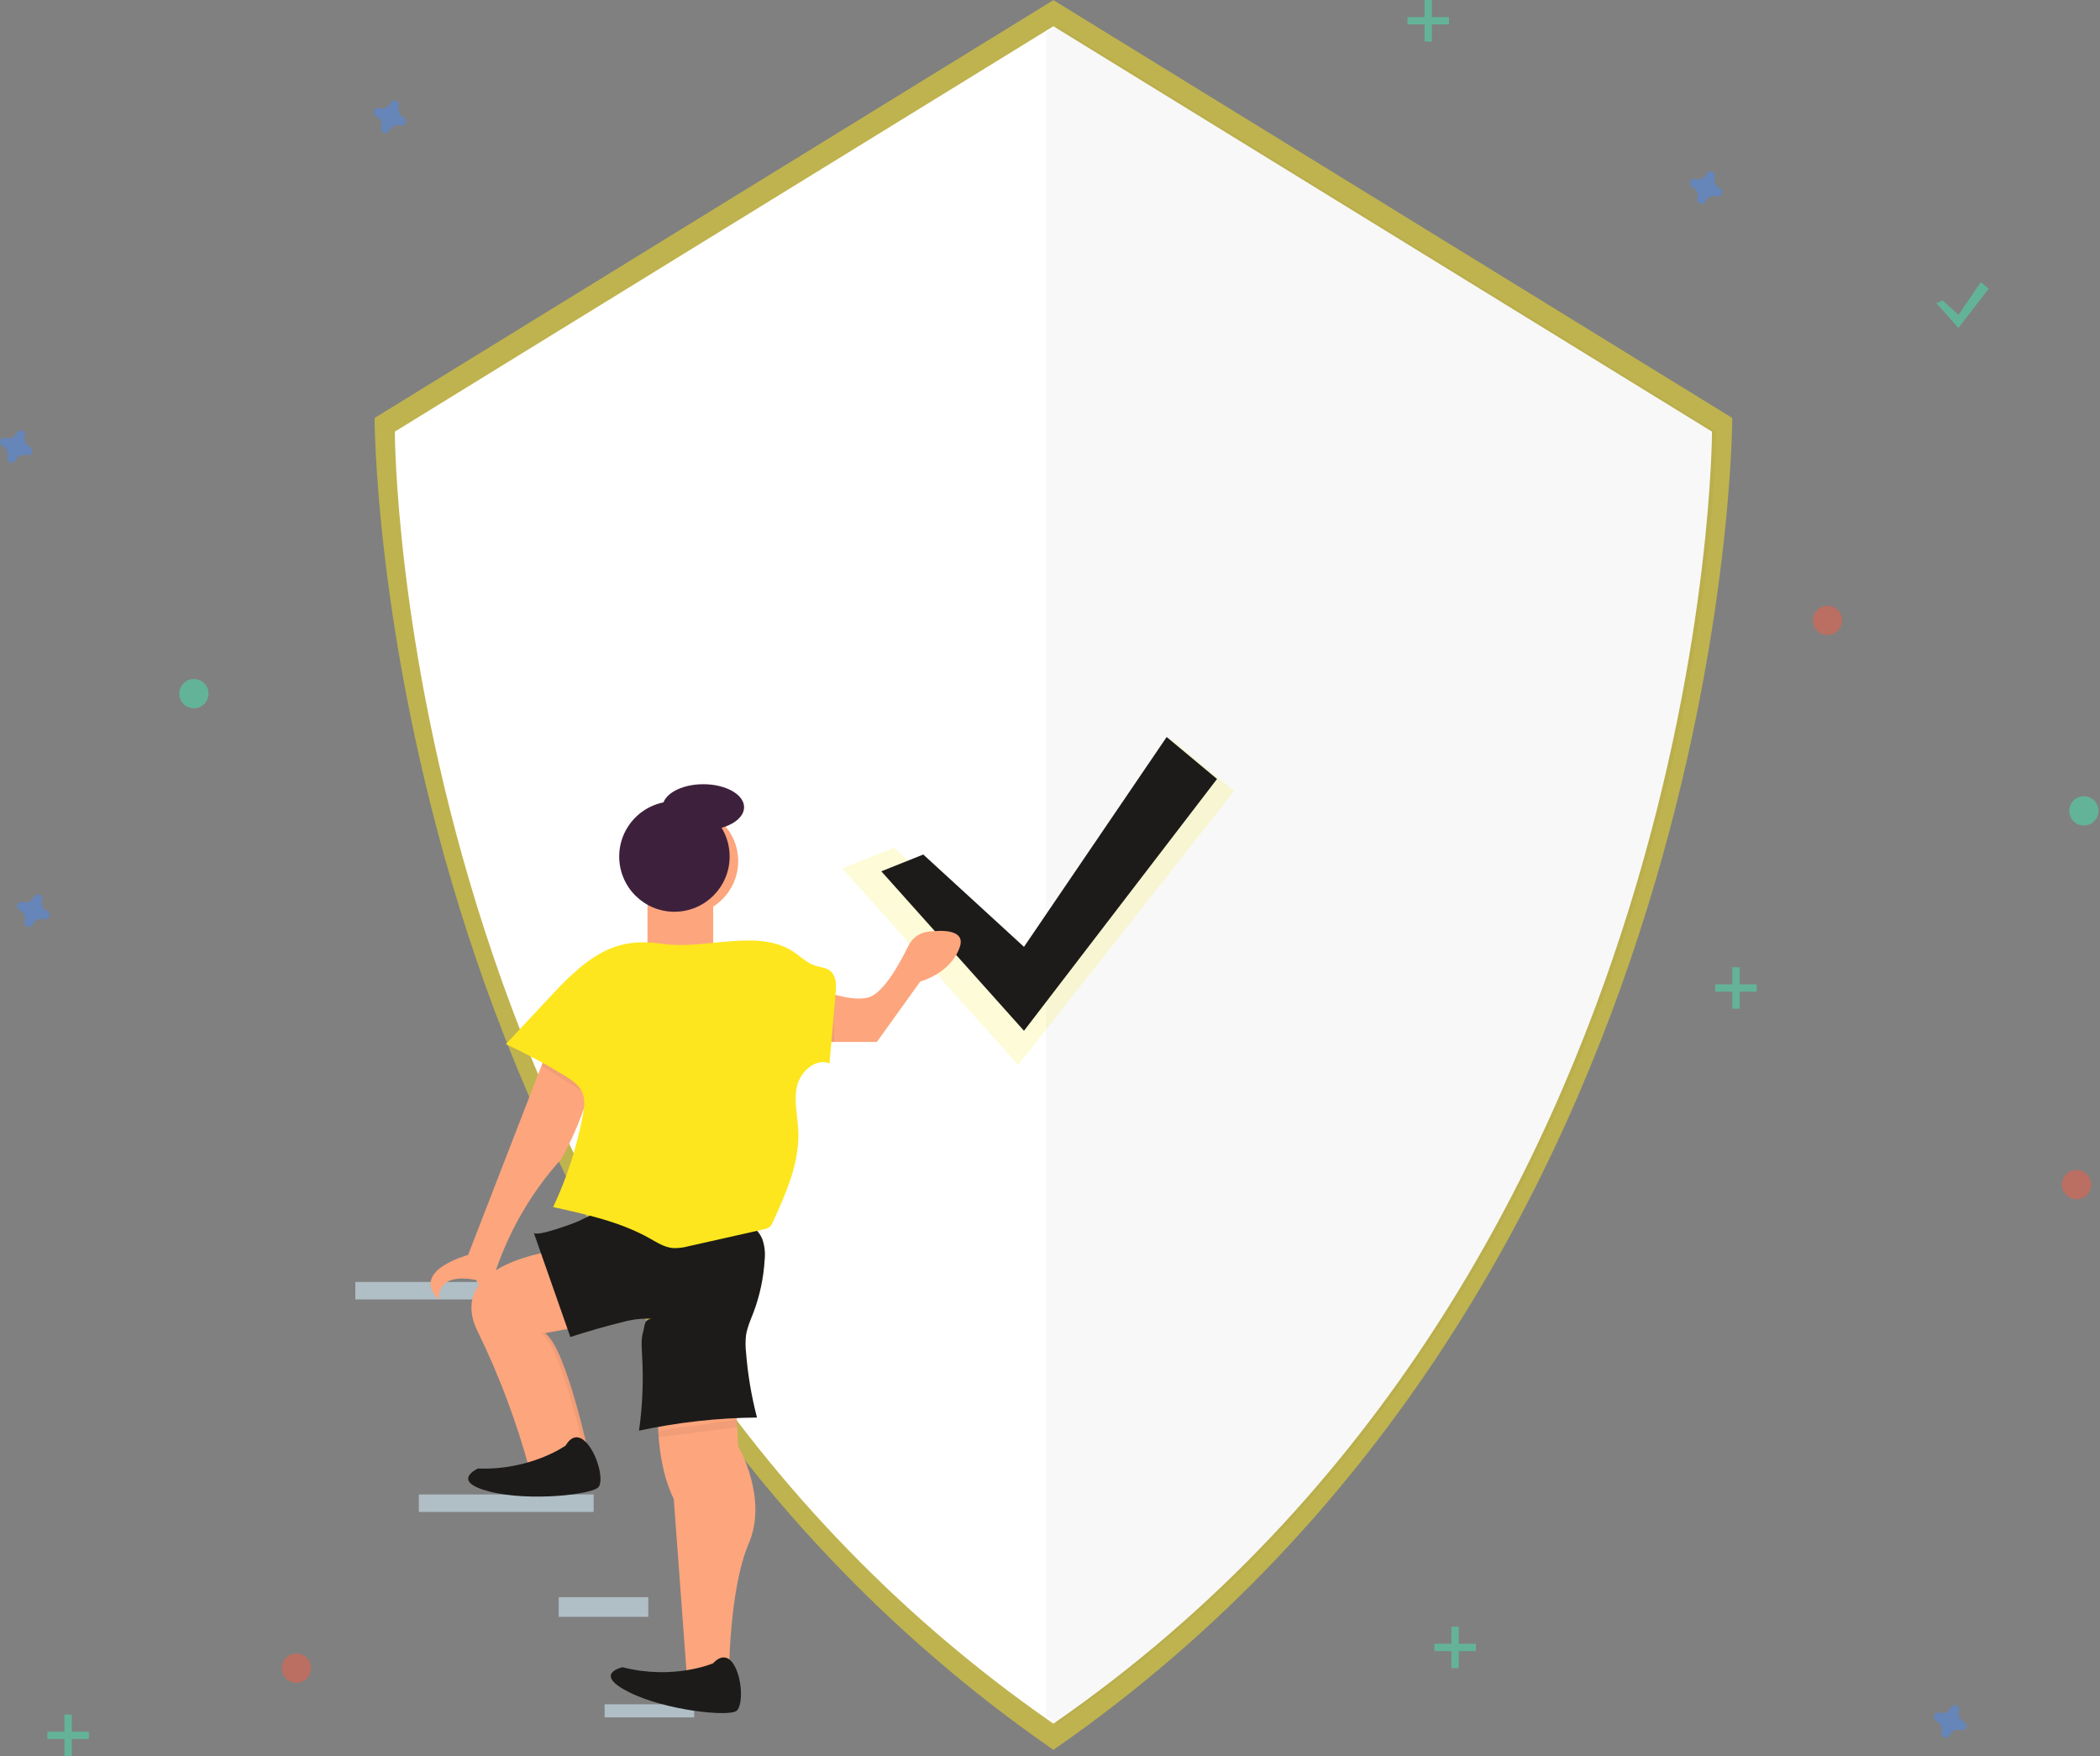 <?xml version="1.0" encoding="UTF-8"?>
<svg width="860px" height="719px" viewBox="0 0 860 719" version="1.1" xmlns="http://www.w3.org/2000/svg" xmlns:xlink="http://www.w3.org/1999/xlink">
    <rect x="0" y="0" width="860" height="719" fill="#808080" stroke="none"/>
    <!-- Generator: Sketch 53.1 (72631) - https://sketchapp.com -->
    <title>Безопасные поездки Copy</title>
    <desc>Created with Sketch.</desc>
    <g id="Page-1" stroke="none" stroke-width="1" fill="none" fill-rule="evenodd">
        <g id="Artboard" transform="translate(-1062, -713)" fill-rule="nonzero">
            <g id="Безопасные-поездки-Copy" transform="translate(1062, 713)">
                <rect id="Rectangle" fill="#B0BEC5" x="145.52" y="524.87" width="71.6" height="7.16"></rect>
                <rect id="Rectangle" fill="#B0BEC5" x="171.52" y="611.87" width="71.6" height="7.16"></rect>
                <rect id="Rectangle" fill="#B0BEC5" x="228.8" y="653.93" width="36.69" height="8.05"></rect>
                <rect id="Rectangle" fill="#B0BEC5" x="247.6" y="697.78" width="36.69" height="5.37"></rect>
                <g id="Group" opacity="0.5" transform="translate(153, 0)" fill="#FDE61D">
                    <path d="M278.4,0.05 L0.4,171.13 C0.4,171.13 0.4,523.98 278.4,716.44 C556.4,523.98 556.4,171.13 556.4,171.13 L278.4,0.05 Z" id="Path"></path>
                </g>
                <path d="M431.4,10.75 L161.7,176.72 C161.7,176.72 161.7,519.03 431.4,705.72 C701.1,519 701.1,176.72 701.1,176.72 L431.4,10.75 Z" id="Path" fill="#FFFFFF"></path>
                <path d="M433.01,10.75 L428.4,13.58 L428.4,702.5 C429.93,703.58 431.46,704.67 433.01,705.74 C702.7,519.03 702.7,176.72 702.7,176.72 L433.01,10.75 Z" id="Path" fill="#1C1B19" opacity="0.03"></path>
                <g id="Group" opacity="0.7" transform="translate(344, 302)" fill="#FDE61D">
                    <polygon id="Path" opacity="0.24" points="22.11 45.07 72.95 91.67 135.98 0.75 161.4 21.94 72.95 134.04 0.92 53.54"></polygon>
                </g>
                <polygon id="Path" fill="#1C1B19" points="378.11 349.87 419.35 387.67 477.78 301.75 498.4 318.94 419.35 422.04 360.92 356.74"></polygon>
                <path d="M228,511.94 C228,511.94 181.7,517.32 195.7,545.32 C204.584,563.532 211.707,582.552 216.97,602.12 L241.46,597 C241.46,597 231.77,551.24 223.16,545.86 L246.31,541.55 L228,511.94 Z" id="Path" fill="#FDA57D"></path>
                <path d="M223.16,545.86 L246.31,541.55 L228,511.94 C228,511.94 227.46,512 226.52,512.15 L244.7,541.55 L221.55,545.86 C230.17,551.24 239.86,597 239.86,597 L216.86,601.8 L216.95,602.12 L241.44,597 C241.44,597 231.77,551.24 223.16,545.86 Z" id="Path" fill="#000000" opacity="0.05"></path>
                <path d="M231.7,591.82 C231.7,591.82 217.4,602.08 195.7,601.26 C195.7,601.26 184.16,606.51 200.49,610.69 C216.82,614.87 243.17,611.92 245.24,608.69 C247.31,605.46 244.38,594.55 239.56,590.08 C234.74,585.61 231.7,591.82 231.7,591.82 Z" id="Path" fill="#1C1B19"></path>
                <path d="M269.46,577.62 C269.46,577.62 268.38,598.62 275.92,613.69 L281.3,686.38 L298.53,686.38 C298.53,686.38 298.53,650.84 306.61,632 C314.69,613.16 302.3,592.16 302.3,592.16 L301.22,570.62 L269.46,577.62 Z" id="Path" fill="#FDA57D"></path>
                <circle id="Oval" fill="#FDA57D" cx="280.23" cy="352.57" r="22.07"></circle>
                <rect id="Rectangle" fill="#FDA57D" x="265.15" y="363.88" width="26.92" height="24.23"></rect>
                <path d="M292.07,680.99 C292.07,680.99 275.92,687.99 254.92,682.61 C254.92,682.61 242.54,685.3 257.61,692.84 C272.68,700.38 299.07,703.07 301.76,700.37 C304.45,697.67 303.92,686.37 300.15,680.99 C296.38,675.61 292.07,680.99 292.07,680.99 Z" id="Path" fill="#1C1B19"></path>
                <path d="M223.43,431.99 L191.7,513.82 C191.7,513.82 167.47,520.28 179.86,532.13 C179.86,532.13 177.7,520.82 194.93,524.05 C194.93,524.05 199.78,532.13 199.78,534.82 C199.78,537.51 205.31,525.82 203.08,520.1 C208.832,503.239 217.954,487.725 229.89,474.5 C229.89,474.5 243.35,450.81 242.81,434.66 L223.43,431.99 Z" id="Path" fill="#FDA57D"></path>
                <path d="M330.03,402.91 C330.03,402.91 347.26,410.99 355.87,408.3 C361.97,406.39 368.61,394.22 371.97,387.3 C373.517,384.088 376.591,381.884 380.13,381.45 C386.53,380.68 395.5,380.76 393.02,387.86 C389.25,398.63 376.87,401.86 376.87,401.86 L359.1,426.6 L327.87,426.6 L330.03,402.91 Z" id="Path" fill="#FDA57D"></path>
                <circle id="Oval" fill="#3D213C" cx="276.19" cy="350.69" r="22.61"></circle>
                <ellipse id="Oval" fill="#3D213C" cx="288.03" cy="330.5" rx="16.69" ry="9.42"></ellipse>
                <polygon id="Path" fill="#000000" opacity="0.05" points="269.55 585.78 269.55 588.49 301.91 584.35 301.91 581.26"></polygon>
                <polygon id="Path" fill="#000000" opacity="0.05" points="224.32 512.52 222.15 512.96 232.6 544.1 233.91 543.86"></polygon>
                <polygon id="Path" fill="#000000" opacity="0.05" points="338.91 406.36 341.05 407.01 341.74 426.6 338.91 426.6"></polygon>
                <polygon id="Path" fill="#000000" opacity="0.05" points="222.44 434.52 221.73 436.37 240.85 448.33 241.39 446.24"></polygon>
                <path d="M244.56,500.15 L241.39,501.41 C241.39,501.41 294.48,527.14 311.98,504.6 L311.4,502.6 C311.4,502.6 295.31,524.16 244.56,500.15 Z" id="Path" fill="#000000" opacity="0.05"></path>
                <path d="M165.29,47.96 C163.603,47.192 162.747,45.292 163.29,43.52 C163.331,43.387 163.358,43.249 163.37,43.11 L163.37,43.11 C163.422,42.297 162.934,41.547 162.17,41.265 C161.406,40.983 160.548,41.238 160.06,41.89 L160.06,41.89 C159.978,42.001 159.911,42.122 159.86,42.25 C159.114,43.96 157.206,44.841 155.42,44.3 C155.288,44.254 155.15,44.227 155.01,44.22 L155.01,44.22 C154.197,44.142 153.429,44.61 153.126,45.369 C152.823,46.128 153.057,46.996 153.7,47.5 L153.7,47.5 C153.811,47.582 153.932,47.649 154.06,47.7 C155.77,48.446 156.651,50.354 156.11,52.14 C156.068,52.273 156.041,52.411 156.03,52.55 L156.03,52.55 C155.978,53.363 156.466,54.113 157.23,54.395 C157.994,54.677 158.852,54.422 159.34,53.77 L159.34,53.77 C159.422,53.659 159.489,53.538 159.54,53.41 C160.286,51.7 162.194,50.819 163.98,51.36 C164.113,51.401 164.251,51.428 164.39,51.44 L164.39,51.44 C165.203,51.492 165.953,51.004 166.235,50.24 C166.517,49.476 166.262,48.618 165.61,48.13 L165.61,48.13 C165.51,48.061 165.403,48.004 165.29,47.96 Z" id="Path" fill="#4D8AF0" opacity="0.5"></path>
                <path d="M19.29,372.96 C17.583,372.21 16.704,370.305 17.24,368.52 C17.281,368.387 17.308,368.249 17.32,368.11 L17.32,368.11 C17.372,367.297 16.884,366.547 16.12,366.265 C15.356,365.983 14.498,366.238 14.01,366.89 L14.01,366.89 C13.928,367.001 13.861,367.122 13.81,367.25 C13.064,368.96 11.156,369.841 9.37,369.3 C9.238,369.254 9.1,369.227 8.96,369.22 L8.96,369.22 C8.156,369.168 7.412,369.644 7.123,370.396 C6.834,371.148 7.068,372.001 7.7,372.5 L7.7,372.5 C7.811,372.582 7.932,372.649 8.06,372.7 C9.751,373.464 10.608,375.367 10.06,377.14 C10.018,377.273 9.991,377.411 9.98,377.55 L9.98,377.55 C9.928,378.363 10.416,379.113 11.18,379.395 C11.944,379.677 12.802,379.422 13.29,378.77 L13.29,378.77 C13.372,378.659 13.439,378.538 13.49,378.41 C14.236,376.7 16.144,375.819 17.93,376.36 C18.063,376.401 18.201,376.428 18.34,376.44 L18.34,376.44 C19.153,376.492 19.903,376.004 20.185,375.24 C20.467,374.476 20.212,373.618 19.56,373.13 L19.56,373.13 C19.476,373.064 19.386,373.007 19.29,372.96 L19.29,372.96 Z" id="Path" fill="#4D8AF0" opacity="0.5"></path>
                <circle id="Oval" fill="#F55F44" opacity="0.5" cx="748.4" cy="254" r="6"></circle>
                <circle id="Oval" fill="#F55F44" opacity="0.5" cx="121.4" cy="683" r="6"></circle>
                <circle id="Oval" fill="#F55F44" opacity="0.5" cx="850.4" cy="485" r="6"></circle>
                <path d="M704.29,76.96 C702.583,76.21 701.704,74.305 702.24,72.52 C702.281,72.387 702.308,72.249 702.32,72.11 L702.32,72.11 C702.372,71.297 701.884,70.547 701.12,70.265 C700.356,69.983 699.498,70.238 699.01,70.89 L699.01,70.89 C698.928,71.001 698.861,71.122 698.81,71.25 C698.064,72.96 696.156,73.841 694.37,73.3 C694.238,73.254 694.1,73.227 693.96,73.22 L693.96,73.22 C693.156,73.168 692.412,73.644 692.123,74.396 C691.834,75.148 692.068,76.001 692.7,76.5 L692.7,76.5 C692.811,76.582 692.932,76.649 693.06,76.7 C694.77,77.446 695.651,79.354 695.11,81.14 C695.068,81.273 695.041,81.411 695.03,81.55 L695.03,81.55 C694.978,82.363 695.466,83.113 696.23,83.395 C696.994,83.677 697.852,83.422 698.34,82.77 L698.34,82.77 C698.422,82.659 698.489,82.538 698.54,82.41 C699.286,80.7 701.194,79.819 702.98,80.36 C703.113,80.401 703.251,80.428 703.39,80.44 L703.39,80.44 C704.203,80.492 704.953,80.004 705.235,79.24 C705.517,78.476 705.262,77.618 704.61,77.13 L704.61,77.13 C704.51,77.061 704.403,77.004 704.29,76.96 L704.29,76.96 Z" id="Path" fill="#4D8AF0" opacity="0.5"></path>
                <path d="M804.29,704.96 C802.583,704.21 801.704,702.305 802.24,700.52 C802.281,700.387 802.308,700.249 802.32,700.11 L802.32,700.11 C802.372,699.297 801.884,698.547 801.12,698.265 C800.356,697.983 799.498,698.238 799.01,698.89 L799.01,698.89 C798.928,699.001 798.861,699.122 798.81,699.25 C798.046,700.941 796.143,701.798 794.37,701.25 C794.238,701.204 794.1,701.177 793.96,701.17 L793.96,701.17 C793.128,701.081 792.34,701.566 792.044,702.348 C791.748,703.131 792.017,704.015 792.7,704.5 L792.7,704.5 C792.811,704.582 792.932,704.649 793.06,704.7 C794.77,705.446 795.651,707.354 795.11,709.14 C795.068,709.273 795.041,709.411 795.03,709.55 L795.03,709.55 C794.978,710.363 795.466,711.113 796.23,711.395 C796.994,711.677 797.852,711.422 798.34,710.77 L798.34,710.77 C798.422,710.659 798.489,710.538 798.54,710.41 C799.286,708.7 801.194,707.819 802.98,708.36 C803.113,708.401 803.251,708.428 803.39,708.44 L803.39,708.44 C804.203,708.492 804.953,708.004 805.235,707.24 C805.517,706.476 805.262,705.618 804.61,705.13 L804.61,705.13 C804.51,705.061 804.403,705.004 804.29,704.96 Z" id="Path" fill="#4D8AF0" opacity="0.5"></path>
                <path d="M12.29,182.96 C10.583,182.21 9.704,180.305 10.24,178.52 C10.281,178.387 10.308,178.249 10.32,178.11 L10.32,178.11 C10.372,177.297 9.884,176.547 9.12,176.265 C8.356,175.983 7.498,176.238 7.01,176.89 L7.01,176.89 C6.928,177.001 6.861,177.122 6.81,177.25 C6.064,178.96 4.156,179.841 2.37,179.3 C2.238,179.254 2.1,179.227 1.96,179.22 L1.96,179.22 C1.156,179.168 0.412,179.644 0.123,180.396 C-0.166,181.148 0.068,182.001 0.7,182.5 L0.7,182.5 C0.811,182.582 0.932,182.649 1.06,182.7 C2.751,183.464 3.608,185.367 3.06,187.14 C3.018,187.273 2.991,187.411 2.98,187.55 L2.98,187.55 C2.928,188.363 3.416,189.113 4.18,189.395 C4.944,189.677 5.802,189.422 6.29,188.77 L6.29,188.77 C6.372,188.659 6.439,188.538 6.49,188.41 C7.236,186.7 9.144,185.819 10.93,186.36 C11.063,186.401 11.201,186.428 11.34,186.44 L11.34,186.44 C12.153,186.492 12.903,186.004 13.185,185.24 C13.467,184.476 13.212,183.618 12.56,183.13 L12.56,183.13 C12.476,183.064 12.386,183.007 12.29,182.96 L12.29,182.96 Z" id="Path" fill="#4D8AF0" opacity="0.5"></path>
                <circle id="Oval" fill="#47E6B1" opacity="0.5" cx="79.4" cy="284" r="6"></circle>
                <circle id="Oval" fill="#47E6B1" opacity="0.5" cx="853.4" cy="332" r="6"></circle>
                <g id="Group" opacity="0.5" transform="translate(576, 0)" fill="#47E6B1">
                    <rect id="Rectangle" x="7.4" y="0" width="3" height="17"></rect>
                    <rect id="Rectangle" transform="translate(8.9, 8.5) rotate(90) translate(-8.9, -8.5) " x="7.4" y="0" width="3" height="17"></rect>
                </g>
                <g id="Group" opacity="0.5" transform="translate(587, 666)" fill="#47E6B1">
                    <rect id="Rectangle" x="7.4" y="0" width="3" height="17"></rect>
                    <rect id="Rectangle" transform="translate(8.9, 8.5) rotate(90) translate(-8.9, -8.5) " x="7.4" y="0" width="3" height="17"></rect>
                </g>
                <g id="Group" opacity="0.5" transform="translate(19, 702)" fill="#47E6B1">
                    <rect id="Rectangle" x="7.4" y="0" width="3" height="17"></rect>
                    <rect id="Rectangle" transform="translate(8.9, 8.5) rotate(90) translate(-8.9, -8.5) " x="7.4" y="0" width="3" height="17"></rect>
                </g>
                <g id="Group" opacity="0.5" transform="translate(702, 396)" fill="#47E6B1">
                    <rect id="Rectangle" x="7.4" y="0" width="3" height="17"></rect>
                    <rect id="Rectangle" transform="translate(8.9, 8.5) rotate(90) translate(-8.9, -8.5) " x="7.4" y="5.68434189e-14" width="3" height="17"></rect>
                </g>
                <polygon id="Path" fill="#47E6B1" opacity="0.5" points="795.61 123.02 802.05 128.92 811.18 115.5 814.4 118.19 802.05 134.29 792.92 124.09"></polygon>
                <path d="M218.57,504.65 L233.57,547.41 C240.757,545.07 248.03,542.997 255.39,541.19 C259.071,540.18 262.887,539.755 266.7,539.93 C263.7,540.48 264.17,542.45 263.34,545.43 C262.51,548.41 262.76,551.56 262.94,554.65 C263.563,565.035 263.147,575.457 261.7,585.76 C277.576,582.337 293.759,580.534 310,580.38 C307.731,571.651 306.231,562.741 305.52,553.75 C305.25,551.394 305.25,549.016 305.52,546.66 C306,543.48 307.36,540.5 308.52,537.49 C311.146,530.559 312.704,523.269 313.14,515.87 C313.459,513.021 313.148,510.136 312.23,507.42 C310.81,503.87 307.64,501.25 304.14,499.71 C300.583,498.309 296.84,497.44 293.03,497.13 C278.64,495.35 264.54,495.7 250.1,495.84 C244.56,495.84 241.85,497.61 236.86,500.01 C235.23,500.78 219.29,506.72 218.57,504.65 Z" id="Path" fill="#1C1B19"></path>
                <path d="M246.48,390.02 C237.75,394.75 230.82,402.14 224.05,409.41 L207.18,427.5 C215.407,431.349 223.419,435.642 231.18,440.36 C234.04,442.1 237.02,444.07 238.39,447.13 C239.76,450.19 239.26,453.66 238.64,456.91 C236.189,469.804 232.121,482.336 226.53,494.21 C240.11,497.21 253.92,500.21 266.03,507.01 C269.09,508.73 272.17,510.73 275.67,511.01 C277.773,511.074 279.873,510.821 281.9,510.26 L312.62,503.36 C313.594,503.227 314.517,502.845 315.3,502.25 C315.849,501.676 316.274,500.995 316.55,500.25 C321.96,488.41 327.5,476 326.92,462.99 C326.64,456.86 325.01,450.64 326.41,444.67 C327.81,438.7 333.98,433.13 339.7,435.37 L342.22,406.6 C342.51,403.36 342.57,399.6 340.04,397.52 C338.28,396.1 335.83,396.03 333.68,395.32 C330.28,394.2 327.68,391.48 324.68,389.52 C316.49,384.15 305.91,384.79 296.15,385.63 C287.85,386.34 279.62,387.63 271.37,386.43 C262.44,385.19 254.63,385.61 246.48,390.02 Z" id="Path" fill="#FDE61D"></path>
            </g>
        </g>
    </g>
</svg>